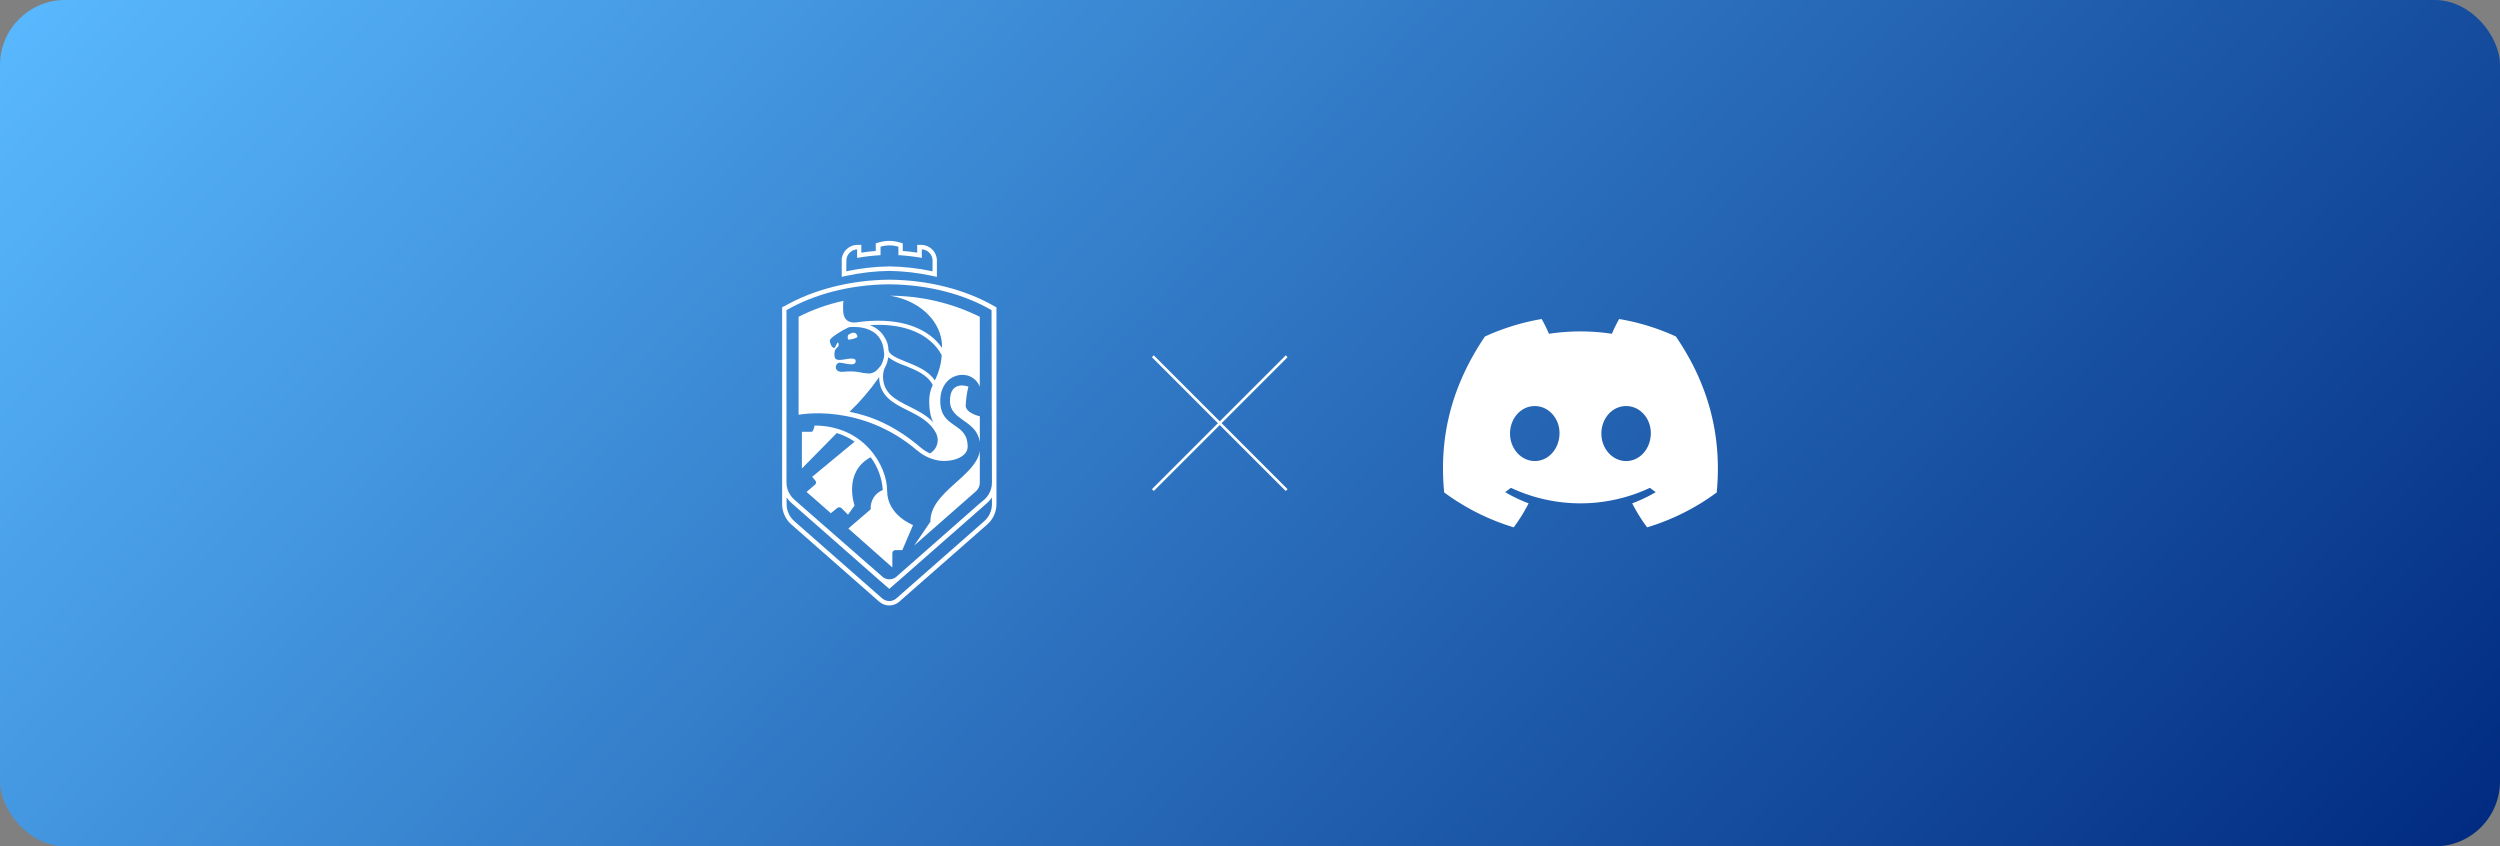 <svg width="720" height="243.75" version="1.1" viewBox="0 0 190.5 64.492" xmlns="http://www.w3.org/2000/svg">
 <rect x="0" y="0" width="190.5" height="64.492" fill="#808080" stroke="none"/>
 <defs>
  <linearGradient id="a" x2="508" y2="285.75" gradientTransform="scale(.375 .226)" gradientUnits="userSpaceOnUse">
   <stop stop-color="#59b9ff" offset="0"/>
   <stop stop-color="#002a7f" offset="1"/>
  </linearGradient>
  <style>.cls-1{fill:#fff;}</style>
 </defs>
 <rect width="190.5" height="64.493" rx="4.961" ry="4.961" fill="url(#a)" stroke-width=".375"/>
 <g transform="matrix(.35 0 0 .35 6.933 -4.795)">
  <g transform="matrix(.734 0 0 .735 150.47 66.146)" fill="#fff">
   <path transform="matrix(.977 0 0 .977 17.681 7.3286e-7)" d="m14.42 9.1c4.307 0.066 8.597 0.552 12.81 1.45l1.66 0.36v-5.28c-0.091-1.178-0.614-2.281-1.468-3.097-0.854-0.816-1.981-1.287-3.162-1.323h-1.35v2.35c-1.38-0.21-2.8-0.39-4.38-0.51v-2.31l-1-0.29c-2.023-0.6-4.177-0.6-6.2 0l-1 0.29v2.31c-1.58 0.12-3 0.3-4.38 0.51v-2.36h-1.33c-1.139 0.041-2.227 0.483-3.072 1.248-0.845 0.764-1.393 1.803-1.548 2.932v5.52l1.65-0.36c4.2-0.893 8.477-1.375 12.77-1.44m-13-3.47c0.091-0.812 0.468-1.566 1.063-2.126s1.37-0.891 2.187-0.934v2.58c2.294-0.395 4.607-0.665 6.93-0.81h0.18v-2.58c1.767-0.533 3.653-0.533 5.42 0v2.57h0.19c2.32 0.145 4.63 0.415 6.92 0.81v-2.57c0.818 0.04 1.596 0.37 2.193 0.93 0.597 0.56 0.976 1.316 1.067 2.13v3.59c-4.318-0.92-8.716-1.419-13.13-1.49-4.394 0.074-8.771 0.573-13.07 1.49z"/>
   <path transform="matrix(.977 0 0 .977 0 11.491)" d="m64.35 8c-8.8-5.06-20.09-7.91-31.77-8h-0.1c-11.68 0.11-23 3-31.72 8h-0.07l-0.69 0.37v59.72c0.009 1.167 0.265 2.319 0.753 3.38 0.488 1.06 1.196 2.005 2.077 2.771l26.69 23.42c0.836 0.714 1.9 1.107 3 1.107s2.164-0.393 3-1.107l26.72-23.42c0.882-0.764 1.591-1.709 2.079-2.769s0.744-2.213 0.751-3.381v-59.71zm-0.65 60.09c-0.005 0.978-0.218 1.943-0.627 2.832s-1.003 1.679-1.743 2.318l-26.68 23.41c-0.591 0.504-1.343 0.78-2.12 0.78s-1.529-0.277-2.12-0.78l-26.68-23.41c-0.738-0.638-1.332-1.427-1.741-2.314-0.409-0.886-0.623-1.85-0.629-2.826v-2.09c0.414 0.634 0.915 1.207 1.49 1.7l26.66 23.41 0.32 0.26 2.7 2.37 2.7-2.37 0.09-0.08c0.08 0 0.15-0.12 0.23-0.18l26.68-23.41c0.56-0.494 1.055-1.059 1.47-1.68zm0-6.55c0.007 1.313-0.372 2.6-1.09 3.7-0.348 0.559-0.78 1.062-1.28 1.49l-1.33 1.09-25.35 22.27c-0.062 0.059-0.129 0.112-0.2 0.16-0.549 0.39-1.206 0.599-1.88 0.599s-1.331-0.209-1.88-0.599l-0.23-0.19-25.46-22.24-1.3-1.14c-0.501-0.434-0.936-0.94-1.29-1.5-0.712-1.088-1.091-2.36-1.09-3.66v-52.28c8.32-4.79 19.18-7.73 31.09-7.84h0.09c11.9 0.11 22.76 3 31.08 7.84z"/>
   <path transform="matrix(.977 0 0 .977 49.779 42.82)" d="m4.79 6.008c0.08-1.91 0.355-3.806 0.82-5.66 0 0-5.61-2.17-5.61 4.33 0 6.11 8.07 5.64 9.07 12.5v-7.83s-4.31-0.9-4.31-3.34"/>
   <path transform="matrix(.977 0 0 .977 5.864 54.7)" d="m25.88 19.73c0-7.49-7-19.73-22.06-19.73 0 0.48-0.4 1.9-0.91 1.9h-2.91v11.12l0.92-0.93 0.46-0.47 9.22-9.35c1.926 0.585 3.749 1.469 5.4 2.62l-12.88 10.65 1 1.19c0.138 0.173 0.202 0.394 0.18 0.614s-0.13 0.423-0.3 0.566l-1.55 1.32-0.34 0.3-0.69 0.59 7.37 6.46 1.9-1.56c0.182-0.158 0.414-0.244 0.655-0.244s0.473 0.087 0.655 0.244l2 2 2-2.78s-3.62-10.09 4.88-14.64c2.168 2.884 3.444 6.34 3.67 9.94-1.152 0.456-2.129 1.269-2.786 2.32-0.657 1.051-0.96 2.285-0.864 3.52l-6.79 5.83 13.35 11.81v-4.37c0.005-0.237 0.104-0.462 0.274-0.627s0.399-0.256 0.636-0.253h2.12l3.26-7.62s-7.87-2.92-7.87-10.41"/>
   <path transform="matrix(.977 0 0 .977 39.175 62.263)" d="m5 21.28-5 7.35 18.8-16.5c0.356-0.327 0.639-0.724 0.832-1.167 0.193-0.443 0.291-0.921 0.288-1.403v-9.56c-1.28 7.76-15 12.35-15 21.29"/>
   <path transform="matrix(.977 0 0 .977 19.446 27.19)" d="m0.355 2.104c0.64 0 2.61-0.5 2.61-0.9s-0.53-2.06-2.66-0.64c-0.116 0.077-0.198 0.195-0.23 0.33-0.08 0.39-0.2 1.21 0.28 1.21"/>
   <path transform="matrix(.977 0 0 .977 4.887 16.24)" d="m36.17 47.03c1.759 1.497 3.886 2.498 6.16 2.9 3.85 0.69 9-0.83 9-4.15 0-7.73-8.32-5.25-8.32-13.9s9.43-10.36 12-4.33v-21.17c-8.474-4.187-17.798-6.37-27.25-6.38 1.407 0.224 2.789 0.579 4.13 1.06 0.48 0.17 1 0.35 1.4 0.55 6.34 2.77 10.26 8.1 10.26 13.87v0.35c-0.766-1.107-1.666-2.115-2.68-3-3.69-3.19-10.8-6.59-23.64-4.72h-0.84c-1.9-0.23-2.87-1.41-2.87-3.95v-1.68c0-0.4 0.09-0.72 0.12-0.93-4.737 1.011-9.322 2.635-13.64 4.83v29.71c0.07 0 18.93-3.8 36.14 10.94m3.79 0.78c-1.031-0.442-1.989-1.039-2.84-1.77-7.82-6.66-15.09-9.61-21.63-10.85 3.354-3.192 6.37-6.72 9-10.53v0.08c0.08 5.74 4.43 7.92 8.64 10 3.39 1.69 6.85 3.43 8.67 7 0.512 1.042 0.612 2.239 0.28 3.35s-1.071 2.059-2.07 2.65m1-9.28c-2.06-2.22-4.79-3.59-7.35-4.87-4.23-2.11-7.89-3.93-8-9 0.002-0.804 0.127-1.603 0.37-2.37 0.11-0.21 0.22-0.41 0.31-0.62 0.104-0.198 0.197-0.402 0.28-0.61 0.08-0.19 0.15-0.37 0.22-0.56s0.13-0.39 0.19-0.58c-0.002-0.05-0.002-0.1 0-0.15 0.046-0.137 0.083-0.278 0.11-0.42 0-0.18 0.08-0.36 0.11-0.53s0-0.07 0-0.11c1.523 1.101 3.211 1.955 5 2.53 3.34 1.34 7 2.82 8.5 5.9-0.708 1.493-1.07 3.127-1.06 4.78 0 3.52 0.62 5.42 1.33 6.72m-0.9-24.74c1.389 1.172 2.534 2.606 3.37 4.22-0.183 2.661-0.897 5.259-2.1 7.64-1.88-2.92-5.55-4.4-8.69-5.65-2.89-1.16-5.4-2.16-5.4-3.83-0.032-1.293-0.442-2.548-1.18-3.61l-0.09-0.15c-0.063-0.115-0.133-0.225-0.21-0.33-0.075-0.122-0.159-0.239-0.25-0.35-0.048-0.083-0.105-0.16-0.17-0.23-0.081-0.108-0.168-0.211-0.26-0.31l-0.05-0.06c-0.126-0.138-0.259-0.268-0.4-0.39-0.26-0.252-0.538-0.486-0.83-0.7l-0.46-0.31-0.47-0.27-0.48-0.25-0.33-0.15-0.5-0.19c9.75-0.6 15.38 2.21 18.47 4.88m-25.06-4.15c0.24-0.079 0.488-0.132 0.74-0.16h1.33c1.46 0 5.24 0.29 7.34 3.12l0.21 0.29c0.172 0.259 0.326 0.53 0.46 0.81 0.15 0.292 0.274 0.596 0.37 0.91 0.065 0.176 0.119 0.357 0.16 0.54 0.05 0.19 0.09 0.38 0.13 0.58s0 0.3 0.08 0.46 0 0.1 0 0.15c0.086 0.443 0.146 0.89 0.18 1.34-0.018 0.746-0.163 1.483-0.43 2.18l-0.05 0.14c-0.055 0.171-0.122 0.338-0.2 0.5-0.07 0.17-0.15 0.34-0.23 0.52l-0.09 0.12c-1.14 1.41-1.65 2.16-3.44 2.46-1.2-0.045-2.393-0.209-3.56-0.49-1.362-0.19-2.743-0.21-4.11-0.06-1.11 0.13-2.59 0-2.59-1.42-0.01-0.325 0.103-0.643 0.316-0.889 0.213-0.246 0.511-0.404 0.834-0.441 1.29 0 4.89 1.4 4.89-0.47 0-1.51-3.31-0.36-4.84-0.36s-1.61-0.68-1.61-1.89c0-1.81 1.28-1.83 1.28-2.58 0-0.57-0.08-0.81-0.23-0.81-0.36 0-0.7 1.64-1.15 1.64-0.69 0-1.3-1.36-1.3-2.28 0-0.75 3.75-3.09 5.6-3.91"/>
  </g>
  <path class="cls-1" d="m345.05 86.953a49.495 49.495 0 0 0-12.347-3.799 33.919 33.919 0 0 0-1.582 3.215 45.978 45.978 0 0 0-13.702 0 34.065 34.065 0 0 0-1.582-3.215 49.843 49.843 0 0 0-12.356 3.808c-7.814 11.561-9.932 22.834-8.873 33.947a49.768 49.768 0 0 0 15.143 7.602 36.574 36.574 0 0 0 3.243-5.229 32.206 32.206 0 0 1-5.107-2.438c0.428-0.311 0.847-0.631 1.252-0.941a35.571 35.571 0 0 0 30.276 0c0.409 0.334 0.828 0.654 1.252 0.941a32.328 32.328 0 0 1-5.117 2.443 36.244 36.244 0 0 0 3.243 5.225 49.542 49.542 0 0 0 15.152-7.597c1.243-12.888-2.123-24.058-8.896-33.961zm-30.714 27.122c-2.951 0-5.39-2.678-5.39-5.973s2.354-5.997 5.38-5.997 5.446 2.702 5.394 5.997c-0.052 3.295-2.377 5.973-5.385 5.973zm19.883 0c-2.956 0-5.385-2.678-5.385-5.973s2.353-5.997 5.385-5.997c3.031 0 5.432 2.702 5.38 5.997-0.052 3.295-2.372 5.973-5.38 5.973z" stroke-width=".471"/>
  <g fill="none" stroke="#fff" stroke-width=".567">
   <path d="m231.18 120.4 29.14-29.14"/>
   <path d="m231.18 91.263 29.14 29.14"/>
  </g>
 </g>
</svg>
